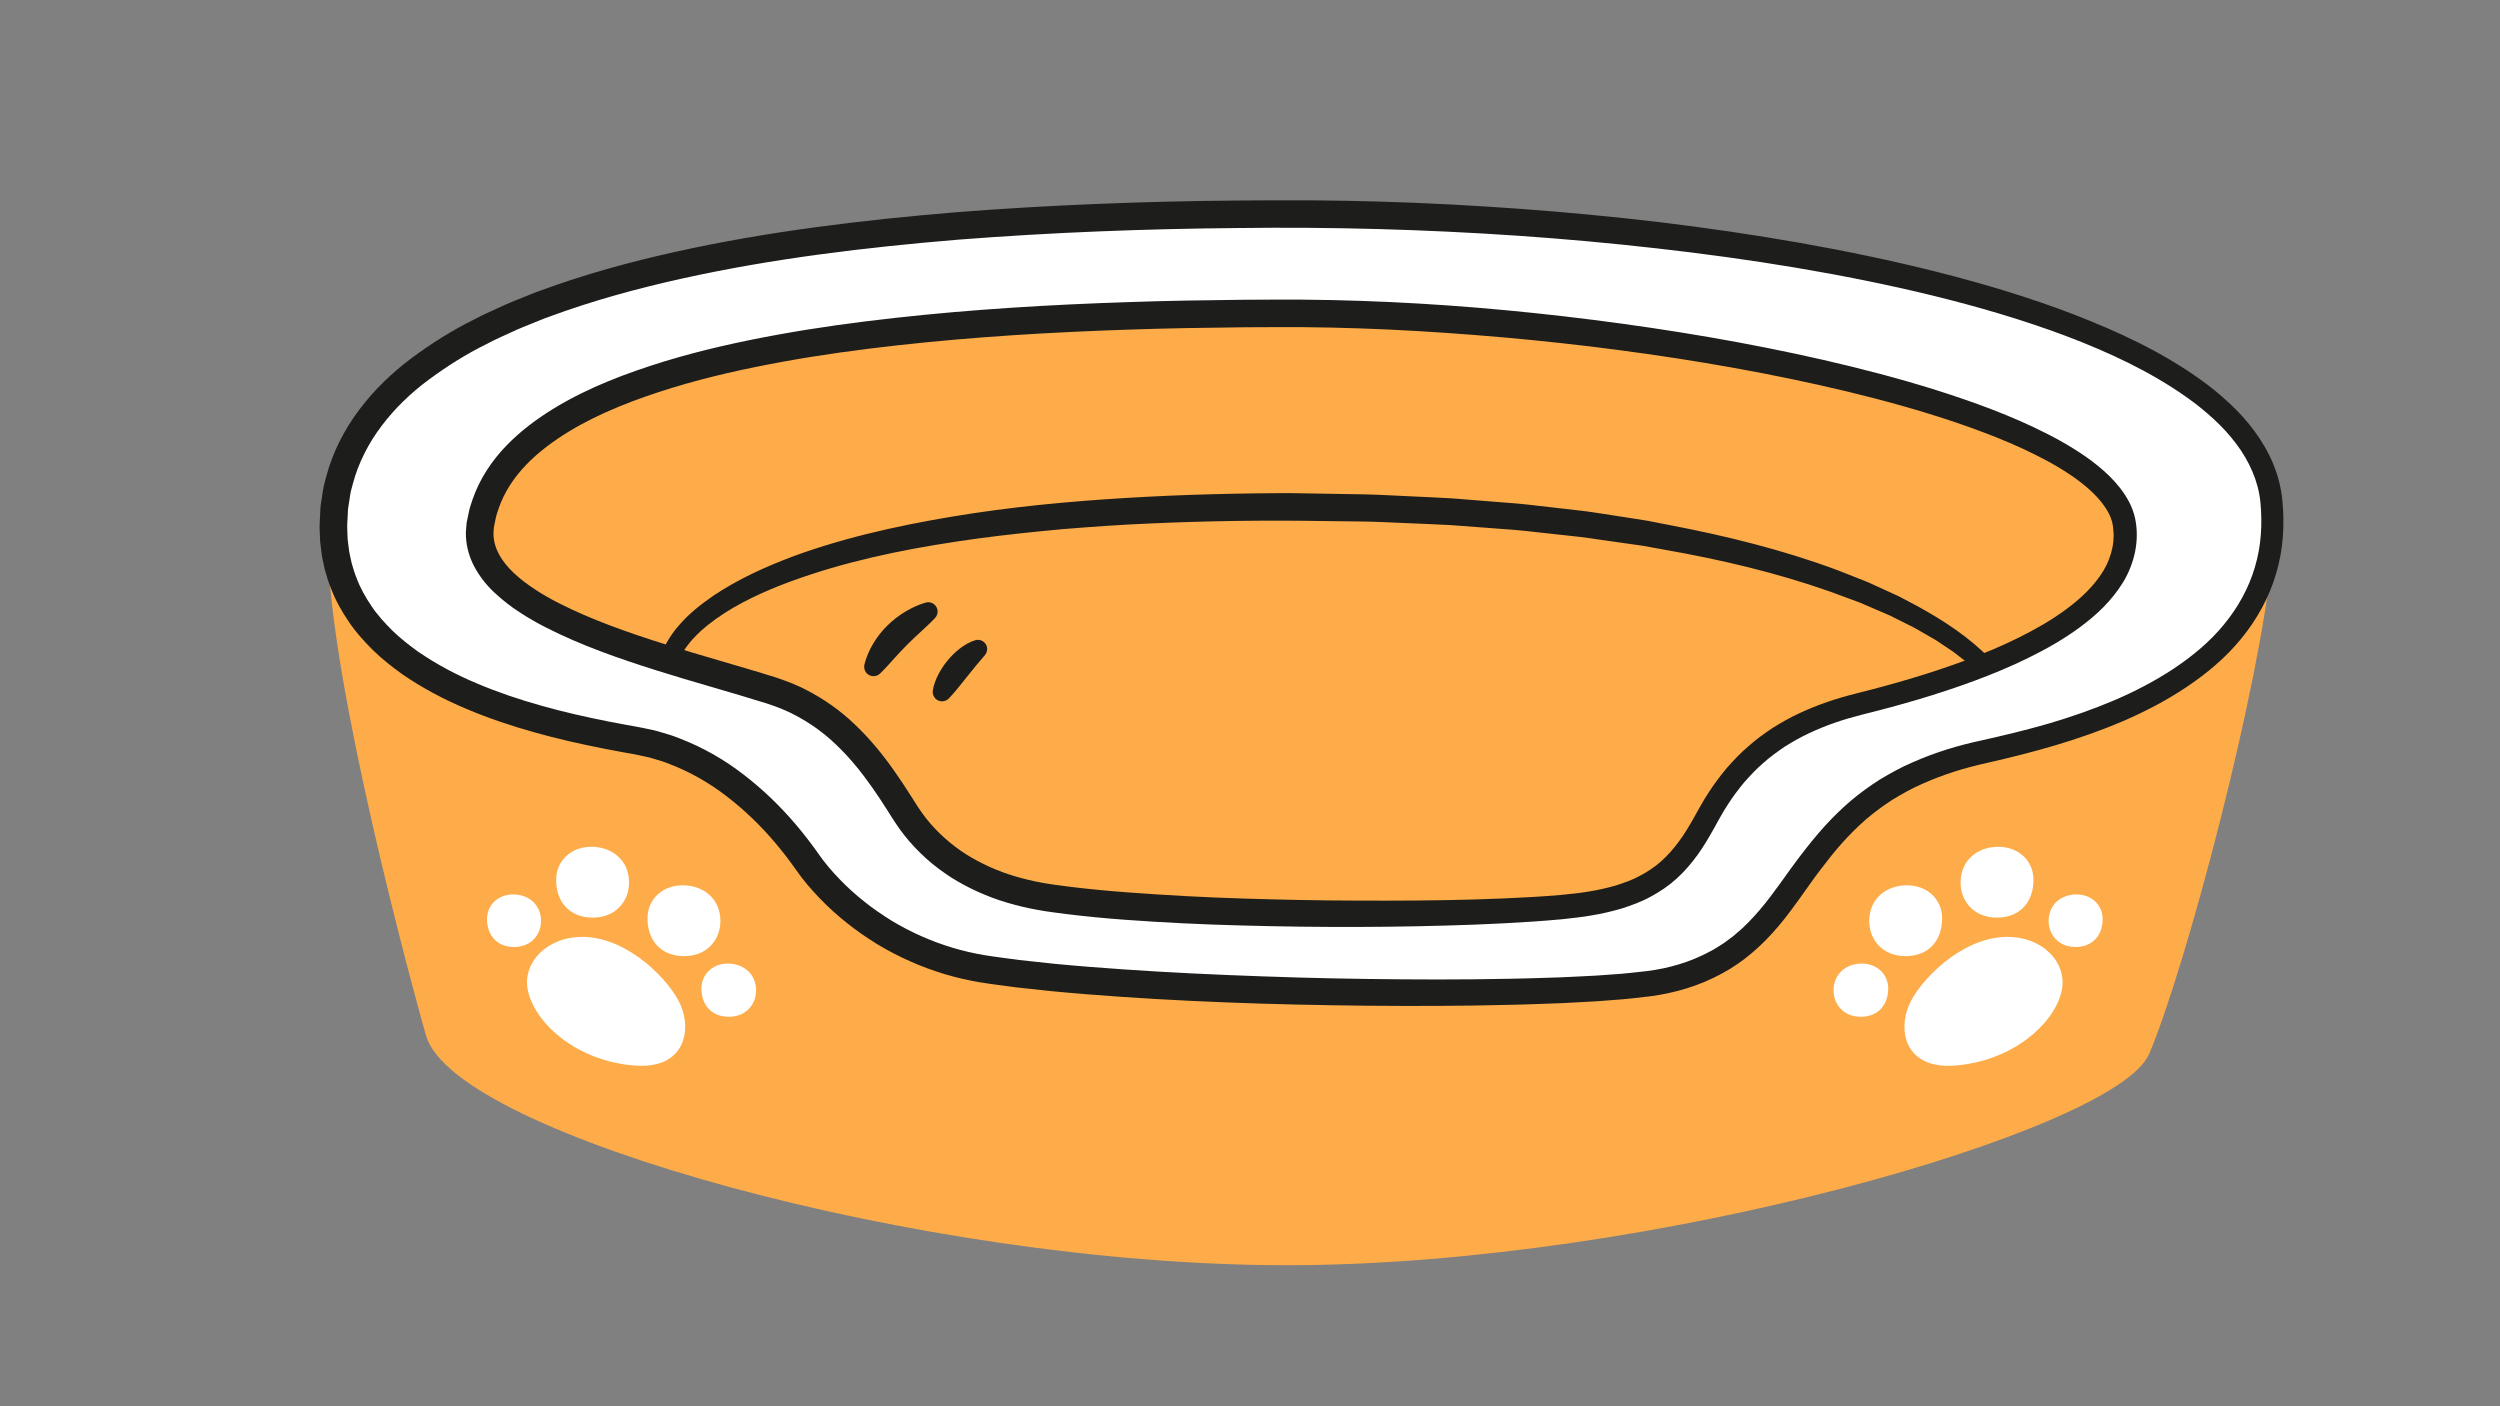 <svg xmlns="http://www.w3.org/2000/svg" xmlns:xlink="http://www.w3.org/1999/xlink" width="1920" zoomAndPan="magnify" viewBox="0 0 1440 810" height="1080" preserveAspectRatio="xMidYMid meet" version="1.0"><rect x="0" y="0" width="1440" height="810" fill="#808080" stroke="none"/><defs><clipPath id="150e7ed1e7"><path d="M 184.086 169 L 1315.242 169 L 1315.242 728.77 L 184.086 728.77 Z M 184.086 169 " clip-rule="nonzero"/></clipPath><clipPath id="c7d28ec725"><path d="M 184 115.336 L 1316 115.336 L 1316 580 L 184 580 Z M 184 115.336 " clip-rule="nonzero"/></clipPath></defs><path fill="#fdac49" d="M 191.996 302.957 C 187.789 368.219 232.832 541.133 248.129 595.375 C 263.426 649.621 530.105 725.906 741.809 725.906 C 953.512 725.906 1218.883 647.66 1236.52 605.543 C 1258.18 553.844 1300.262 393.648 1307.051 319.91 C 1307.051 319.91 945.918 250.41 729.152 250.41 C 559.602 250.41 191.996 302.957 191.996 302.957 " fill-opacity="1" fill-rule="nonzero"/><g clip-path="url(#150e7ed1e7)"><path stroke-linecap="butt" transform="matrix(0.226, 0, 0, -0.226, 184.085, 728.77)" fill="none" stroke-linejoin="miter" d="M 34.969 1883.016 C 16.373 1594.418 215.474 829.763 283.09 589.895 C 350.706 350.009 1529.498 12.664 2465.279 12.664 C 3401.06 12.664 4574.067 358.681 4652.025 544.93 C 4747.769 773.553 4933.782 1481.963 4963.791 1808.046 C 4963.791 1808.046 3367.493 2115.387 2409.335 2115.387 C 1659.878 2115.387 34.969 1883.016 34.969 1883.016 Z M 34.969 1883.016 " stroke="#fdac49" stroke-width="25.331" stroke-opacity="1" stroke-miterlimit="10"/></g><path fill="#fdac49" d="M 385.52 380.16 C 395.152 347.539 474.863 291.941 741.809 291.941 C 1008.762 291.941 1114.137 353.414 1142.598 383.234 L 1190.629 402.969 C 1190.629 402.969 1281.141 344.492 1281.141 298.719 C 1281.141 252.953 1028.734 149.965 758.473 151.238 C 488.215 152.508 247.855 191.172 239.625 284.734 C 231.406 378.297 385.52 380.16 385.52 380.16 " fill-opacity="1" fill-rule="nonzero"/><path fill="#1d1d1b" d="M 388.676 384.41 C 387.859 384.93 386.758 385.328 385.703 385.41 C 384.281 385.461 385.094 385.418 384.68 385.426 L 383.945 385.41 L 382.48 385.355 L 379.562 385.223 C 377.629 385.117 375.691 385 373.766 384.852 C 369.914 384.586 366.078 384.207 362.242 383.793 C 354.57 382.945 346.926 381.82 339.336 380.41 C 324.145 377.59 309.086 373.57 294.574 367.699 C 287.348 364.684 280.25 361.258 273.48 357.105 C 266.758 352.883 260.367 347.988 254.668 342.258 C 248.969 336.508 244.23 329.688 240.695 322.293 C 239.891 320.402 238.91 318.586 238.285 316.633 L 236.438 310.758 C 235.879 308.789 235.613 306.758 235.191 304.75 C 235.012 303.754 234.793 302.746 234.641 301.738 L 234.414 298.699 C 234.297 296.676 234.051 294.637 234.051 292.621 L 234.262 286.582 C 234.344 282.562 235.109 278.367 236.066 274.375 C 238.203 266.371 241.836 258.816 246.582 252.238 C 256.082 239.012 268.781 229.094 282.027 220.93 C 295.355 212.805 309.43 206.27 323.773 200.703 C 338.125 195.094 352.762 190.438 367.5 186.312 C 397.008 178.098 426.992 172.102 457.082 167.18 C 487.191 162.324 517.449 158.629 547.754 155.715 C 608.375 149.93 669.211 147.137 730.02 146.238 C 745.227 146.023 760.418 145.867 775.699 146.023 C 790.941 146.203 806.188 146.688 821.422 147.48 C 851.875 149.098 882.258 151.918 912.488 155.828 C 972.945 163.719 1032.844 175.898 1091.469 192.754 C 1120.762 201.207 1149.75 210.863 1178.125 222.238 C 1192.309 227.938 1206.344 234.074 1220.082 240.922 C 1233.809 247.793 1247.328 255.223 1260.035 264.355 C 1266.348 268.992 1272.551 273.906 1277.977 280.203 C 1280.652 283.383 1283.215 286.883 1284.941 291.316 C 1285.852 293.488 1286.336 296.059 1286.441 298.711 L 1286.258 301.949 L 1286.152 303.566 L 1285.895 305.141 C 1284.559 313.586 1281.262 321.207 1277.285 328.125 C 1273.266 335.039 1268.555 341.375 1263.547 347.344 C 1253.469 359.27 1242.176 369.844 1230.434 379.754 C 1218.609 389.629 1206.449 398.809 1193.512 407.402 C 1192.035 408.391 1190.23 408.516 1188.703 407.898 L 1188.605 407.855 L 1140.602 388.129 L 1140.586 388.121 C 1140.082 387.926 1139.641 387.652 1139.258 387.316 L 1138.766 386.875 C 1135.812 384.277 1133.152 381.469 1129.863 379.129 L 1125.137 375.473 C 1123.504 374.312 1121.789 373.234 1120.125 372.113 L 1115.105 368.766 C 1113.375 367.723 1111.598 366.742 1109.848 365.719 C 1106.312 363.73 1102.91 361.566 1099.199 359.852 L 1088.277 354.402 L 1077.02 349.562 L 1071.398 347.141 L 1065.637 345.004 L 1054.113 340.754 C 1023.191 329.848 991.016 322.285 958.555 316.598 L 946.387 314.387 L 921.875 310.906 C 917.781 310.359 913.727 309.629 909.617 309.211 L 884.988 306.52 C 880.879 306.094 876.777 305.547 872.66 305.238 L 860.297 304.309 L 835.562 302.453 C 827.309 302.004 819.027 301.723 810.773 301.352 C 802.5 301.043 794.238 300.527 785.965 300.406 L 761.125 300.105 C 728.031 299.566 694.855 300.051 661.805 301.555 C 645.27 302.242 628.781 303.434 612.309 304.77 C 595.863 306.289 579.434 307.977 563.094 310.203 C 530.465 314.672 497.938 320.711 466.91 330.926 C 451.438 335.996 436.246 342.027 422.387 350.039 C 415.504 354.078 408.957 358.609 403.254 363.848 C 400.5 366.504 397.777 369.234 395.648 372.266 C 395.074 372.996 394.535 373.75 394.09 374.535 C 393.641 375.312 393.059 376.062 392.695 376.859 L 392.102 378.051 L 391.801 378.641 L 391.652 378.941 L 391.574 379.094 L 391.441 379.43 C 390.723 381.195 389.727 382.953 388.676 384.41 Z M 382.375 375.914 C 382.02 375.418 381.711 375.207 381.691 375.027 L 381.684 374.992 L 381.781 374.801 L 381.957 374.395 L 383.07 371.953 C 383.547 370.859 384.203 369.906 384.77 368.883 C 385.324 367.84 385.953 366.875 386.625 365.949 C 389.18 362.098 392.234 358.801 395.355 355.613 C 401.746 349.43 408.832 344.289 416.176 339.73 C 430.914 330.73 446.664 324.016 462.648 318.371 C 494.719 307.285 527.832 300.645 561 295.574 C 594.219 290.609 627.641 287.863 661.043 286.121 C 677.754 285.219 694.465 284.719 711.18 284.371 C 719.539 284.133 727.891 284.18 736.25 284.062 C 740.422 283.984 744.602 284.035 748.781 284.125 L 761.32 284.336 L 786.391 284.762 C 794.75 284.922 803.102 285.484 811.461 285.828 C 819.82 286.246 828.172 286.562 836.523 287.066 L 861.559 289.055 L 874.074 290.051 C 878.254 290.379 882.406 290.961 886.57 291.402 L 911.543 294.258 C 919.852 295.316 928.129 296.73 936.418 297.984 L 948.836 299.938 L 961.199 302.348 C 994.152 308.629 1026.922 316.695 1058.574 328.484 L 1070.355 333.141 L 1076.242 335.48 L 1082.02 338.125 L 1093.562 343.406 L 1104.828 349.352 C 1119.695 357.582 1134.125 366.91 1146.445 379.586 L 1144.625 378.352 L 1144.641 378.359 L 1192.645 398.086 L 1187.75 398.535 C 1200.078 390.348 1212.164 381.238 1223.602 371.672 C 1235.02 362.043 1245.934 351.797 1255.422 340.551 C 1260.152 334.934 1264.508 329.051 1268.098 322.859 C 1271.668 316.676 1274.387 310.121 1275.414 303.586 L 1275.617 302.355 L 1275.688 301.137 L 1275.836 298.719 C 1275.73 297.598 1275.617 296.387 1275.035 295.051 C 1274.027 292.418 1272.117 289.656 1269.918 287.066 C 1265.445 281.855 1259.711 277.227 1253.816 272.914 C 1241.887 264.328 1228.734 257.078 1215.348 250.371 C 1201.934 243.695 1188.137 237.652 1174.164 232.043 C 1146.203 220.836 1117.527 211.277 1088.516 202.91 C 1030.465 186.215 971.051 174.125 911.117 166.316 C 881.145 162.43 851.035 159.637 820.863 158.039 C 805.781 157.25 790.676 156.766 775.574 156.598 C 760.488 156.43 745.324 156.598 730.176 156.801 C 669.59 157.703 609.027 160.484 548.77 166.234 C 518.652 169.133 488.613 172.797 458.789 177.613 C 428.98 182.488 399.34 188.414 370.355 196.488 C 355.879 200.543 341.555 205.102 327.637 210.543 C 313.707 215.949 300.16 222.258 287.578 229.934 C 275.074 237.609 263.461 246.855 255.234 258.34 C 251.105 264.055 248.117 270.391 246.332 277.004 C 245.555 280.371 244.895 283.656 244.84 287.219 L 244.645 292.516 C 244.637 294.285 244.875 296.016 244.973 297.773 C 245.926 311.801 252.406 324.785 262.25 334.883 C 267.242 339.891 272.941 344.27 279.066 348.121 C 285.234 351.902 291.828 355.094 298.598 357.918 C 312.223 363.441 326.637 367.309 341.281 370.02 C 348.598 371.383 355.984 372.469 363.41 373.289 C 367.113 373.688 370.824 374.047 374.543 374.312 C 376.398 374.453 378.254 374.562 380.109 374.668 L 382.887 374.789 L 384.254 374.844 L 384.938 374.859 C 384.77 374.879 385.82 374.844 384.625 374.898 C 383.812 374.977 382.949 375.383 382.375 375.914 " fill-opacity="1" fill-rule="nonzero"/><path fill="#ffffff" d="M 1070.789 405.559 C 1030.242 415.664 1002.609 434.762 983.434 470.516 C 968.559 498.254 954.129 515.23 911.039 521.184 C 858.387 528.457 680.883 528.906 603.648 517.105 C 561.301 510.629 535.391 490.711 520.738 467.109 C 503.211 438.867 482.691 409.938 444.871 397.891 C 384.953 378.82 268.938 354.191 276.609 302.523 C 288.664 221.062 443.473 180.484 741.797 180.484 C 938.945 180.484 1214.711 233.184 1223.77 302.523 C 1231.43 361.012 1122.16 392.785 1070.789 405.559 Z M 1308.305 288.531 C 1296.816 174.133 987.055 123.262 741.895 123.262 C 370.93 123.262 192.402 187.621 192.004 302.949 C 191.676 390.266 303.367 415.688 367.074 426.695 C 415.715 435.113 449.508 474.176 464.816 496.215 C 480.094 518.242 515.277 550.336 567.918 558.383 C 663.961 573.074 884.68 575.582 950.125 566.543 C 1003.707 559.176 1021.531 525.566 1040.148 500.445 C 1060.598 472.902 1082.57 448.754 1132.801 435.387 C 1163.879 427.121 1319.758 402.969 1308.305 288.531 " fill-opacity="1" fill-rule="nonzero"/><g clip-path="url(#c7d28ec725)"><path fill="#1d1d1b" d="M 1314.613 287.906 C 1316.012 301.941 1315.199 316.492 1311.078 330.289 C 1307.059 344.086 1299.953 356.91 1290.914 367.891 C 1281.91 378.961 1270.934 388.039 1259.355 395.805 C 1247.727 403.562 1235.383 409.992 1222.707 415.434 C 1197.348 426.297 1170.711 433.504 1144.348 439.484 C 1131.395 442.312 1118.969 446.219 1107.18 451.527 C 1101.242 454.078 1095.656 457.258 1090.188 460.562 C 1084.797 464.016 1079.652 467.812 1074.781 471.965 C 1069.965 476.188 1065.406 480.73 1061.086 485.543 C 1056.773 490.383 1052.699 495.516 1048.715 500.781 C 1040.75 511.176 1033.523 522.715 1024.375 533.492 C 1015.344 544.223 1004.352 554.145 991.5 560.926 C 978.758 567.852 964.672 572.004 950.664 573.852 C 943.809 574.602 936.914 575.527 930.129 575.941 L 919.922 576.719 L 909.738 577.277 L 899.559 577.816 L 889.398 578.188 C 882.629 578.426 875.84 578.691 869.082 578.797 C 842.004 579.484 814.953 579.531 787.902 579.293 C 733.809 578.762 679.742 577.004 625.66 572.676 C 618.898 572.066 612.148 571.59 605.379 570.883 L 585.09 568.691 C 578.293 567.738 571.594 566.969 564.711 565.848 C 557.738 564.664 550.82 563.117 544.031 561.059 C 530.465 556.988 517.441 551.164 505.324 543.879 C 499.332 540.125 493.438 536.191 487.949 531.723 C 482.383 527.359 477.133 522.59 472.211 517.484 C 467.281 512.379 462.633 506.965 458.496 501.012 C 454.758 495.656 450.816 490.551 446.629 485.598 C 438.277 475.684 428.938 466.656 418.773 458.832 C 408.645 450.961 397.477 444.617 385.723 440.105 C 384.238 439.574 382.797 438.922 381.285 438.469 L 376.77 437.117 C 373.793 436.094 370.684 435.633 367.633 434.918 C 366.156 434.574 364.477 434.273 362.789 433.992 L 357.77 433.09 L 347.723 431.191 C 334.336 428.551 320.965 425.547 307.727 421.801 C 294.488 418.102 281.363 413.711 268.559 408.277 C 255.738 402.914 243.285 396.316 231.602 388.27 C 225.832 384.117 220.203 379.703 215.023 374.676 C 209.914 369.605 204.977 364.242 200.91 358.141 C 196.793 352.117 193.168 345.648 190.59 338.75 C 189.113 335.367 188.23 331.781 187.152 328.273 C 186.699 326.488 186.375 324.688 185.984 322.895 L 185.438 320.199 C 185.27 319.301 185.199 318.379 185.074 317.48 L 184.43 312.039 C 184.281 310.227 184.262 308.406 184.184 306.59 C 183.918 302.949 184.262 299.363 184.422 295.75 C 184.562 293.949 184.508 292.145 184.828 290.352 L 185.648 284.98 C 185.957 283.199 186.145 281.387 186.566 279.621 L 187.945 274.348 C 191.703 260.309 198.465 247.168 207.125 235.734 C 215.793 224.297 226.148 214.344 237.434 206.012 C 248.703 197.664 260.562 190.211 272.977 184.086 L 277.59 181.695 C 279.137 180.926 280.727 180.246 282.293 179.52 L 291.703 175.219 C 294.859 173.824 298.074 172.613 301.258 171.305 C 304.465 170.059 307.609 168.648 310.863 167.543 C 336.625 158.02 363.027 150.812 389.629 144.922 C 442.863 133.164 496.859 126.715 550.855 122.238 C 604.883 118.023 659.004 115.957 713.094 115.496 C 726.625 115.453 740.129 115.277 753.684 115.375 C 767.23 115.469 780.781 115.707 794.316 116.098 C 821.395 116.867 848.445 118.324 875.461 120.285 C 902.484 122.254 929.457 124.824 956.363 128.023 C 983.266 131.301 1010.094 135.176 1036.809 139.895 C 1063.516 144.629 1090.105 150.141 1116.461 156.809 C 1142.793 163.488 1168.918 171.297 1194.43 181.094 C 1219.871 190.949 1244.996 202.504 1267.664 218.777 C 1273.336 222.805 1278.762 227.273 1283.922 232.07 C 1289.094 236.848 1293.945 242.098 1298.223 247.855 C 1302.508 253.605 1306.266 259.867 1309.117 266.609 C 1311.973 273.34 1313.871 280.566 1314.613 287.906 Z M 1301.988 289.168 C 1300.766 277.039 1295.543 265.523 1287.973 255.516 C 1284.207 250.48 1279.867 245.789 1275.141 241.441 C 1270.422 237.086 1265.41 232.98 1260.09 229.227 C 1238.844 214.078 1214.559 202.824 1189.719 193.426 C 1164.789 184.078 1139.082 176.605 1113.102 170.227 C 1087.094 163.867 1060.785 158.641 1034.336 154.18 C 1007.887 149.734 981.277 146.121 954.598 143.094 C 927.91 140.062 901.16 137.625 874.355 135.785 C 820.73 132.129 767.055 130.656 713.246 131.344 C 659.445 131.812 605.68 133.859 552.125 138.031 C 498.637 142.473 445.23 148.867 393.066 160.406 C 367.016 166.172 341.262 173.215 316.43 182.391 C 313.285 183.453 310.281 184.812 307.203 186.012 C 304.156 187.27 301.055 188.426 298.039 189.758 L 289.062 193.855 C 287.566 194.555 286.059 195.199 284.59 195.934 L 280.223 198.195 C 268.445 203.988 257.406 210.977 247.039 218.645 C 236.648 226.293 227.406 235.258 219.824 245.285 C 212.238 255.293 206.504 266.512 203.297 278.465 L 202.105 282.949 C 201.742 284.453 201.609 286.016 201.336 287.535 L 200.621 292.137 C 200.336 293.656 200.406 295.238 200.285 296.793 C 200.152 299.902 199.824 303.02 200.07 306.102 C 200.141 307.641 200.141 309.203 200.266 310.73 L 200.824 315.309 C 200.918 316.066 200.973 316.836 201.113 317.594 L 201.582 319.84 C 201.91 321.332 202.176 322.84 202.547 324.316 C 203.473 327.223 204.164 330.207 205.41 333 C 207.52 338.715 210.543 344.078 214.008 349.148 C 217.402 354.281 221.66 358.871 226.078 363.281 C 230.57 367.652 235.57 371.566 240.73 375.293 C 251.258 382.527 262.727 388.66 274.781 393.684 C 286.801 398.789 299.305 402.988 312.031 406.539 C 324.754 410.141 337.719 413.055 350.789 415.645 L 360.625 417.492 L 365.555 418.375 C 367.191 418.656 368.836 418.949 370.645 419.355 C 374.164 420.16 377.742 420.734 381.164 421.883 L 386.332 423.438 C 388.055 423.957 389.699 424.68 391.387 425.301 C 404.793 430.441 417.305 437.605 428.449 446.262 C 439.648 454.875 449.766 464.688 458.77 475.367 C 463.277 480.695 467.574 486.266 471.539 491.957 C 475.086 497.062 479.238 501.91 483.664 506.477 C 488.074 511.062 492.82 515.383 497.855 519.332 C 502.824 523.375 508.172 526.926 513.586 530.336 C 524.57 536.934 536.344 542.199 548.609 545.875 C 554.734 547.738 561 549.133 567.316 550.211 C 573.734 551.254 580.449 552.023 587.008 552.949 L 606.945 555.105 C 613.59 555.805 620.289 556.27 626.969 556.871 C 653.699 558.992 680.539 560.547 707.414 561.625 C 734.285 562.73 761.18 563.559 788.078 563.887 C 814.98 564.246 841.898 564.336 868.754 563.781 C 875.469 563.711 882.176 563.469 888.875 563.266 L 898.934 562.949 L 908.961 562.473 L 918.992 561.969 L 928.953 561.254 C 935.641 560.883 942.121 560.027 948.676 559.344 C 961.402 557.738 973.625 554.117 984.609 548.223 C 987.426 546.871 989.973 545.062 992.625 543.43 C 993.922 542.57 995.133 541.582 996.398 540.664 L 998.281 539.266 C 998.891 538.781 999.473 538.242 1000.066 537.738 C 1004.926 533.781 1009.273 529.125 1013.473 524.277 C 1021.848 514.551 1029.043 503.246 1037.488 492.293 C 1041.66 486.852 1045.992 481.453 1050.676 476.258 C 1055.375 471.082 1060.395 466.129 1065.75 461.5 C 1071.152 456.934 1076.895 452.754 1082.879 448.965 C 1088.949 445.332 1095.145 441.879 1101.613 439.133 C 1114.434 433.434 1127.93 429.328 1141.336 426.484 C 1154.496 423.531 1167.414 420.441 1180.176 416.73 C 1192.91 412.969 1205.434 408.633 1217.555 403.48 C 1229.664 398.312 1241.328 392.246 1252.152 385.074 C 1262.934 377.875 1272.957 369.578 1280.988 359.73 C 1289.066 349.941 1295.262 338.77 1298.812 326.727 C 1302.438 314.699 1303.215 301.871 1301.988 289.168 " fill-opacity="1" fill-rule="nonzero"/></g><path fill="#1d1d1b" d="M 1069.25 399.418 C 1090.734 394.047 1111.969 387.891 1132.543 380.215 C 1142.828 376.379 1152.938 372.148 1162.676 367.316 C 1172.391 362.477 1181.844 357.141 1190.328 350.789 C 1198.848 344.512 1206.465 337.168 1211.582 328.707 C 1214.145 324.484 1215.832 319.961 1216.77 315.344 C 1216.93 314.184 1217.254 313.035 1217.301 311.863 L 1217.469 308.336 C 1217.469 307.152 1217.301 305.969 1217.238 304.797 C 1217.219 303.559 1216.965 302.535 1216.77 301.5 C 1215.902 297.312 1213.527 293.215 1210.547 289.398 C 1207.535 285.574 1203.797 282.059 1199.75 278.809 C 1195.711 275.547 1191.301 272.578 1186.73 269.816 C 1182.18 267.031 1177.438 264.453 1172.582 262.051 C 1162.891 257.191 1152.816 252.934 1142.547 249.066 C 1132.297 245.18 1121.859 241.656 1111.324 238.402 C 1090.25 231.902 1068.793 226.445 1047.176 221.621 C 1003.934 212 960.051 204.918 915.996 199.562 C 893.957 196.906 871.863 194.715 849.746 192.984 C 827.625 191.262 805.469 189.891 783.309 189.148 C 772.234 188.77 761.152 188.523 750.078 188.441 C 739.023 188.344 727.844 188.496 716.738 188.512 C 694.492 188.742 672.25 189.086 650.043 189.863 C 605.609 191.332 561.219 193.988 517.168 198.883 C 495.145 201.34 473.191 204.309 451.473 208.254 C 429.758 212.195 408.203 216.949 387.277 223.344 C 366.414 229.781 345.867 237.52 327.672 248.562 C 318.613 254.094 310.121 260.391 303.035 267.773 C 295.945 275.141 290.371 283.641 287.195 292.934 L 286.039 296.438 C 285.641 297.598 285.52 298.832 285.234 300.035 L 284.484 303.637 L 284.246 306.809 C 284.176 310.988 285.207 315.059 287.27 318.98 C 291.359 326.879 299.34 333.688 307.98 339.379 C 316.68 345.156 326.434 349.863 336.359 354.199 C 346.316 358.5 356.605 362.316 367.023 365.852 C 387.879 372.938 409.23 378.941 430.703 385.285 C 436.078 386.867 441.457 388.5 446.848 390.203 C 449.625 391.168 452.496 392.148 455.27 393.227 C 458 394.461 460.828 395.496 463.465 396.918 C 474.184 402.297 484.105 409.277 492.598 417.492 C 501.172 425.645 508.578 434.734 515.16 444.133 C 518.492 448.812 521.586 453.594 524.625 458.363 C 527.727 463.344 530.309 467.398 533.523 471.48 C 539.887 479.508 547.637 486.383 556.297 491.973 C 565.047 497.449 574.598 501.777 584.691 504.766 C 589.746 506.223 594.871 507.512 600.113 508.43 C 605.246 509.445 610.824 510.012 616.203 510.77 C 627.094 512.105 638.086 513.164 649.125 513.977 C 671.191 515.629 693.363 516.867 715.578 517.539 C 737.777 518.242 760.012 518.711 782.246 518.746 C 804.473 518.844 826.715 518.746 848.906 518.102 C 859.996 517.766 871.078 517.352 882.113 516.707 C 887.637 516.441 893.09 515.922 898.586 515.539 C 903.977 514.93 909.457 514.516 914.699 513.59 C 919.992 512.793 925.133 511.594 930.18 510.207 C 935.121 508.617 940.043 506.965 944.469 504.535 C 948.934 502.176 953.129 499.43 956.867 496.074 C 960.598 492.715 963.965 488.883 967.051 484.703 C 970.152 480.535 972.891 475.934 975.559 471.25 L 977.52 467.691 L 979.66 463.918 C 981.047 461.375 982.602 458.918 984.191 456.473 C 987.32 451.562 990.891 446.898 994.629 442.383 C 998.527 437.992 1002.559 433.684 1007.055 429.867 C 1011.438 425.926 1016.254 422.508 1021.125 419.23 C 1026.117 416.148 1031.207 413.215 1036.52 410.797 C 1047.086 405.84 1058.117 402.184 1069.25 399.418 Z M 1072.316 411.695 C 1061.828 414.348 1051.602 417.793 1042.008 422.34 C 1037.164 424.559 1032.602 427.234 1028.121 430.008 C 1023.766 432.969 1019.473 436.016 1015.59 439.555 C 1011.59 442.957 1008.02 446.836 1004.535 450.773 C 1001.195 454.848 997.988 459.043 995.16 463.539 C 993.719 465.766 992.305 468.02 991.035 470.359 L 989.062 473.867 L 987.004 477.609 C 984.176 482.602 981.27 487.617 977.777 492.434 C 974.305 497.246 970.344 501.867 965.828 506 C 961.305 510.145 956.152 513.598 950.797 516.484 C 945.441 519.465 939.77 521.441 934.121 523.305 C 928.441 524.941 922.715 526.316 916.988 527.234 C 911.242 528.297 905.594 528.773 899.906 529.473 C 894.285 529.922 888.629 530.504 883.023 530.832 C 871.793 531.609 860.586 532.129 849.391 532.59 C 804.594 534.242 759.863 534.32 715.094 533.074 C 692.707 532.492 670.316 531.441 647.895 529.781 C 636.688 528.949 625.477 527.883 614.227 526.504 C 608.57 525.699 603.039 525.152 597.223 524.012 C 591.469 523.004 585.762 521.582 580.113 519.941 C 568.82 516.602 557.863 511.691 547.715 505.32 C 542.723 502.016 537.863 498.484 533.41 494.43 C 528.973 490.383 524.766 486.047 521.055 481.312 C 517.352 476.656 513.957 471.293 511.184 466.824 C 508.242 462.215 505.281 457.637 502.16 453.258 C 495.965 444.414 489.215 436.184 481.641 428.973 C 474.121 421.688 465.586 415.742 456.383 411.113 C 454.121 409.875 451.684 409.012 449.34 407.934 C 446.93 407.004 444.516 406.176 442.031 405.309 C 436.785 403.656 431.5 402.051 426.18 400.477 C 404.883 394.199 383.273 388.121 361.891 380.852 C 351.195 377.23 340.547 373.289 330.047 368.75 C 319.559 364.156 309.129 359.164 299.234 352.617 C 294.25 349.449 289.477 345.676 284.953 341.48 C 280.426 337.301 276.32 332.223 273.172 326.312 C 270.035 320.414 268.18 313.406 268.348 306.457 C 268.461 304.742 268.586 303.004 268.754 301.305 L 269.684 296.738 C 270.035 295.23 270.238 293.684 270.723 292.207 L 272.164 287.773 C 276.188 275.988 283.195 265.488 291.527 256.84 C 299.879 248.137 309.457 241.098 319.41 235.02 C 339.391 222.918 360.961 214.891 382.648 208.176 C 404.387 201.543 426.473 196.684 448.633 192.656 C 470.809 188.629 493.094 185.617 515.398 183.125 C 560.027 178.168 604.777 175.492 649.512 174.027 C 671.879 173.242 694.246 172.887 716.613 172.656 C 727.809 172.648 738.934 172.488 750.195 172.586 C 761.418 172.676 772.641 172.922 783.855 173.301 C 828.711 174.812 873.418 178.645 917.898 184.273 C 962.367 189.934 1006.629 197.348 1050.418 207.348 C 1072.309 212.363 1094.082 218.035 1115.594 224.809 C 1137.078 231.645 1158.391 239.348 1178.84 249.727 C 1183.949 252.309 1188.996 255.09 1193.926 258.156 C 1198.867 261.195 1203.707 264.488 1208.312 268.25 C 1212.918 272.004 1217.344 276.184 1221.195 281.129 C 1224.988 286.078 1228.41 291.844 1229.824 298.602 C 1232.543 311.562 1229.32 324.82 1222.867 335.438 C 1216.355 346.039 1207.492 354.324 1198.113 361.223 C 1188.719 368.211 1178.656 373.836 1168.414 378.898 C 1158.16 383.949 1147.664 388.305 1137.039 392.227 C 1115.812 400.09 1094.117 406.301 1072.316 411.695 " fill-opacity="1" fill-rule="nonzero"/><path fill="#ffffff" d="M 1156.844 543.57 C 1175.023 543.34 1187.758 556.281 1184.574 569.945 C 1180.492 587.461 1157.73 607.336 1126.57 609.68 C 1101.223 611.586 1098.98 592.719 1104.227 580.414 C 1109.363 568.363 1131.984 543.887 1156.844 543.57 " fill-opacity="1" fill-rule="nonzero"/><path stroke-linecap="round" transform="matrix(0.226, 0, 0, -0.226, 184.085, 728.77)" fill="none" stroke-linejoin="round" d="M 4299.838 818.984 C 4380.197 820.003 4436.486 762.774 4422.414 702.349 C 4404.37 624.892 4303.758 537.001 4166.022 526.637 C 4053.979 518.207 4044.068 601.641 4067.274 656.054 C 4089.962 709.345 4189.953 817.584 4299.838 818.984 Z M 4299.838 818.984 " stroke="#ffffff" stroke-width="35.682" stroke-opacity="1" stroke-miterlimit="10"/><path fill="#ffffff" d="M 1151.215 491.656 C 1161.457 491.301 1168.262 498.008 1168.262 506.594 C 1168.262 516.762 1162.688 524.391 1151.215 524.391 C 1139.746 524.391 1134.223 516.273 1134.293 508.016 C 1134.391 497.793 1141.973 491.973 1151.215 491.656 " fill-opacity="1" fill-rule="nonzero"/><path stroke-linecap="round" transform="matrix(0.226, 0, 0, -0.226, 184.085, 728.77)" fill="none" stroke-linejoin="round" d="M 4274.957 1048.556 C 4320.23 1050.128 4350.308 1020.469 4350.308 982.5 C 4350.308 937.536 4325.669 903.799 4274.957 903.799 C 4224.262 903.799 4199.847 939.695 4200.158 976.212 C 4200.59 1021.419 4234.104 1047.157 4274.957 1048.556 Z M 4274.957 1048.556 " stroke="#ffffff" stroke-width="35.682" stroke-opacity="1" stroke-miterlimit="10"/><path fill="#ffffff" d="M 1098.539 513.844 C 1108.781 513.492 1115.594 520.203 1115.594 528.789 C 1115.594 538.957 1110.008 546.59 1098.539 546.59 C 1087.066 546.59 1081.543 538.473 1081.613 530.203 C 1081.711 519.992 1089.301 514.164 1098.539 513.844 " fill-opacity="1" fill-rule="nonzero"/><path stroke-linecap="round" transform="matrix(0.226, 0, 0, -0.226, 184.085, 728.77)" fill="none" stroke-linejoin="round" d="M 4042.117 950.44 C 4087.39 951.994 4117.503 922.317 4117.503 884.349 C 4117.503 839.384 4092.811 805.631 4042.117 805.631 C 3991.405 805.631 3966.99 841.526 3967.301 878.096 C 3967.732 923.25 4001.281 949.023 4042.117 950.44 Z M 4042.117 950.44 " stroke="#ffffff" stroke-width="35.682" stroke-opacity="1" stroke-miterlimit="10"/><path fill="#ffffff" d="M 1196.551 519.102 C 1203.496 518.863 1208.129 523.422 1208.129 529.242 C 1208.129 536.148 1204.336 541.324 1196.551 541.324 C 1188.766 541.324 1185.008 535.812 1185.062 530.203 C 1185.125 523.27 1190.277 519.32 1196.551 519.102 " fill-opacity="1" fill-rule="nonzero"/><path stroke-linecap="round" transform="matrix(0.226, 0, 0, -0.226, 184.085, 728.77)" fill="none" stroke-linejoin="round" d="M 4475.353 927.189 C 4506.053 928.242 4526.531 908.083 4526.531 882.345 C 4526.531 851.804 4509.765 828.916 4475.353 828.916 C 4440.941 828.916 4424.33 853.29 4424.572 878.096 C 4424.848 908.757 4447.623 926.221 4475.353 927.189 Z M 4475.353 927.189 " stroke="#ffffff" stroke-width="35.682" stroke-opacity="1" stroke-miterlimit="10"/><path fill="#ffffff" d="M 1072.734 558.957 C 1079.793 558.719 1084.496 563.348 1084.496 569.266 C 1084.496 576.289 1080.652 581.543 1072.734 581.543 C 1064.816 581.543 1061.008 575.953 1061.059 570.246 C 1061.121 563.195 1066.352 559.176 1072.734 558.957 " fill-opacity="1" fill-rule="nonzero"/><path stroke-linecap="round" transform="matrix(0.226, 0, 0, -0.226, 184.085, 728.77)" fill="none" stroke-linejoin="round" d="M 3928.054 750.941 C 3959.254 751.995 3980.043 731.525 3980.043 705.355 C 3980.043 674.296 3963.053 651.062 3928.054 651.062 C 3893.054 651.062 3876.219 675.781 3876.444 701.019 C 3876.72 732.199 3899.84 749.974 3928.054 750.941 Z M 3928.054 750.941 " stroke="#ffffff" stroke-width="35.682" stroke-opacity="1" stroke-miterlimit="10"/><path fill="#ffffff" d="M 335.926 543.57 C 317.758 543.34 305.012 556.281 308.203 569.945 C 312.285 587.461 335.043 607.336 366.211 609.68 C 391.555 611.586 393.801 592.719 388.551 580.414 C 383.418 568.363 360.785 543.887 335.926 543.57 " fill-opacity="1" fill-rule="nonzero"/><path stroke-linecap="round" transform="matrix(0.226, 0, 0, -0.226, 184.085, 728.77)" fill="none" stroke-linejoin="round" d="M 671.175 818.984 C 590.868 820.003 534.527 762.774 548.634 702.349 C 566.677 624.892 667.272 537.001 805.043 526.637 C 917.068 518.207 926.997 601.641 903.79 656.054 C 881.102 709.345 781.059 817.584 671.175 818.984 Z M 671.175 818.984 " stroke="#ffffff" stroke-width="35.682" stroke-opacity="1" stroke-miterlimit="10"/><path fill="#ffffff" d="M 341.555 491.656 C 331.32 491.301 324.508 498.008 324.508 506.594 C 324.508 516.762 330.082 524.391 341.555 524.391 C 353.035 524.391 358.559 516.273 358.477 508.016 C 358.391 497.793 350.809 491.973 341.555 491.656 " fill-opacity="1" fill-rule="nonzero"/><path stroke-linecap="round" transform="matrix(0.226, 0, 0, -0.226, 184.085, 728.77)" fill="none" stroke-linejoin="round" d="M 696.056 1048.556 C 650.817 1050.128 620.704 1020.469 620.704 982.5 C 620.704 937.536 645.344 903.799 696.056 903.799 C 746.802 903.799 771.217 939.695 770.855 976.212 C 770.475 1021.419 736.96 1047.157 696.056 1048.556 Z M 696.056 1048.556 " stroke="#ffffff" stroke-width="35.682" stroke-opacity="1" stroke-miterlimit="10"/><path fill="#ffffff" d="M 394.234 513.844 C 384 513.492 377.188 520.203 377.188 528.789 C 377.188 538.957 382.762 546.59 394.234 546.59 C 405.711 546.59 411.227 538.473 411.156 530.203 C 411.059 519.992 403.477 514.164 394.234 513.844 " fill-opacity="1" fill-rule="nonzero"/><path stroke-linecap="round" transform="matrix(0.226, 0, 0, -0.226, 184.085, 728.77)" fill="none" stroke-linejoin="round" d="M 928.913 950.44 C 883.675 951.994 853.562 922.317 853.562 884.349 C 853.562 839.384 878.201 805.631 928.913 805.631 C 979.643 805.631 1004.023 841.526 1003.712 878.096 C 1003.281 923.25 969.766 949.023 928.913 950.44 Z M 928.913 950.44 " stroke="#ffffff" stroke-width="35.682" stroke-opacity="1" stroke-miterlimit="10"/><path fill="#ffffff" d="M 296.23 519.102 C 289.273 518.863 284.652 523.422 284.652 529.242 C 284.652 536.148 288.434 541.324 296.23 541.324 C 304.016 541.324 307.762 535.812 307.719 530.203 C 307.645 523.27 302.504 519.32 296.23 519.102 " fill-opacity="1" fill-rule="nonzero"/><path stroke-linecap="round" transform="matrix(0.226, 0, 0, -0.226, 184.085, 728.77)" fill="none" stroke-linejoin="round" d="M 495.711 927.189 C 464.96 928.242 444.533 908.083 444.533 882.345 C 444.533 851.804 461.247 828.916 495.711 828.916 C 530.124 828.916 546.682 853.29 546.492 878.096 C 546.164 908.757 523.442 926.221 495.711 927.189 Z M 495.711 927.189 " stroke="#ffffff" stroke-width="35.682" stroke-opacity="1" stroke-miterlimit="10"/><path fill="#ffffff" d="M 420.047 558.957 C 412.984 558.719 408.285 563.348 408.285 569.266 C 408.285 576.289 412.129 581.543 420.047 581.543 C 427.965 581.543 431.773 575.953 431.719 570.246 C 431.656 563.195 426.418 559.176 420.047 558.957 " fill-opacity="1" fill-rule="nonzero"/><path stroke-linecap="round" transform="matrix(0.226, 0, 0, -0.226, 184.085, 728.77)" fill="none" stroke-linejoin="round" d="M 1043.011 750.941 C 1011.793 751.995 991.021 731.525 991.021 705.355 C 991.021 674.296 1008.012 651.062 1043.011 651.062 C 1078.01 651.062 1094.845 675.781 1094.604 701.019 C 1094.327 732.199 1071.173 749.974 1043.011 750.941 Z M 1043.011 750.941 " stroke="#ffffff" stroke-width="35.682" stroke-opacity="1" stroke-miterlimit="10"/><path fill="#fdac49" d="M 502.469 385.336 C 511.191 369.516 520.629 360.668 535.848 351.559 " fill-opacity="1" fill-rule="nonzero"/><path fill="#1d1d1b" d="M 497.895 382.828 C 498.891 378.617 500.66 374.633 502.875 370.852 C 505.105 367.07 507.871 363.527 511.043 360.402 C 514.199 357.266 517.73 354.562 521.434 352.32 C 525.184 350.109 529.043 348.273 533.16 347.09 C 536.035 346.27 539.031 347.918 539.852 350.781 C 540.391 352.672 539.859 354.605 538.613 355.941 L 538.543 356.02 C 535.777 358.98 532.887 361.504 530.176 364.066 C 527.426 366.594 524.793 369.059 522.273 371.602 C 519.766 374.145 517.336 376.762 514.867 379.48 C 512.387 382.191 509.93 385.055 507.047 387.855 L 506.949 387.953 C 504.805 390.035 501.375 389.992 499.281 387.855 C 497.945 386.484 497.496 384.559 497.895 382.828 " fill-opacity="1" fill-rule="nonzero"/><path fill="#fdac49" d="M 542.07 399.852 C 545.766 391.582 554.988 378.746 564.32 373.27 " fill-opacity="1" fill-rule="nonzero"/><path fill="#1d1d1b" d="M 537.297 397.73 C 537.836 394.355 539.031 391.328 540.496 388.473 C 541.973 385.637 543.715 382.961 545.766 380.496 C 547.805 378.031 550.086 375.719 552.699 373.688 C 555.316 371.672 558.242 369.852 561.672 368.785 C 564.488 367.91 567.484 369.473 568.371 372.289 C 568.926 374.082 568.492 375.949 567.371 377.289 L 566.965 377.766 L 562.051 383.555 C 560.414 385.539 558.762 387.582 557.121 389.656 C 555.492 391.742 553.805 393.809 552.117 395.895 C 550.43 397.969 548.715 400.035 546.844 401.98 L 546.508 402.316 C 544.438 404.461 541.027 404.523 538.879 402.457 C 537.57 401.195 537.043 399.398 537.297 397.73 " fill-opacity="1" fill-rule="nonzero"/></svg>